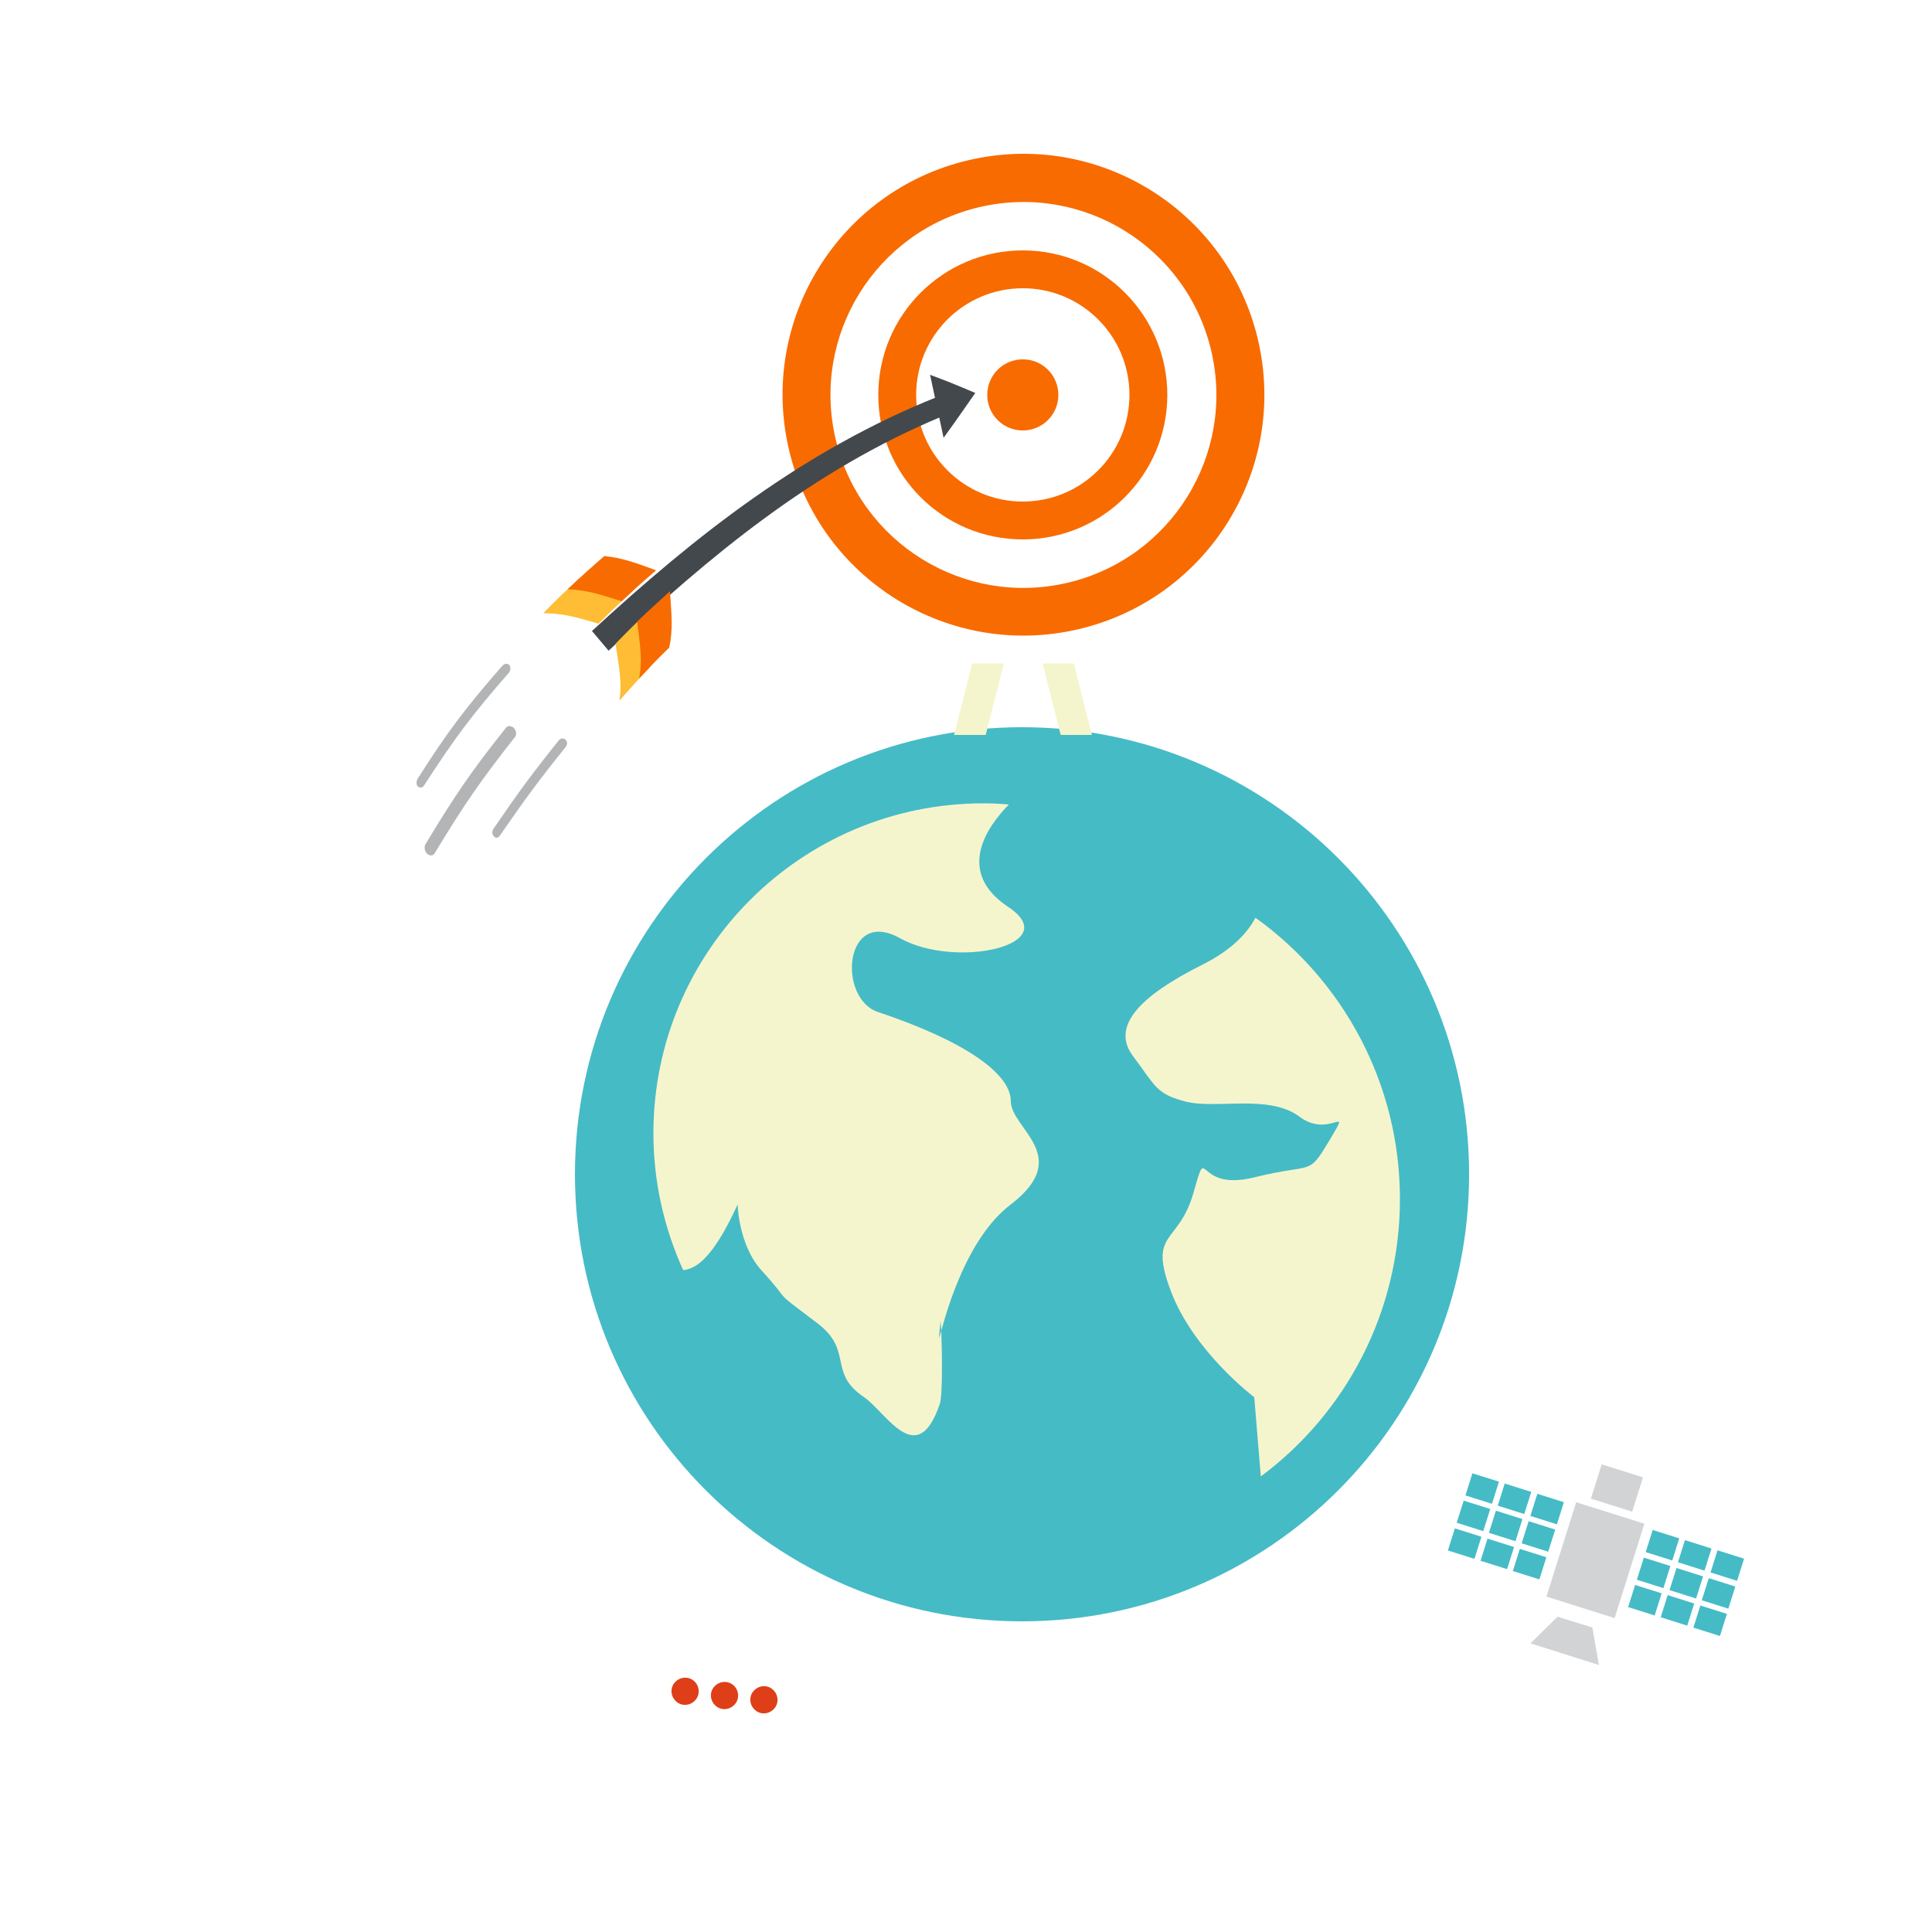 <svg xmlns="http://www.w3.org/2000/svg" version="1.1" id="Layer_1" x="0px" y="0px" viewBox="0 0 500 500" style="enable-background:new 0 0 500 500;"> <style type="text/css"> .st0{fill:#ffff;} .st1{fill:#45BBC6;} .st2{fill:#F5F5CD;} .st3{fill:#FFFFFF;} .st4{opacity:0.8;} .st5{fill:#F86B00;} .st6{fill:#43484D;} .st7{fill:#FFBD35;} .st8{fill:#B2B4B6;} .st9{fill:#DE3F18;} .st10{opacity:0.6;} .st11{fill:#D1D3D4;} </style> <rect class="st0" width="500" height="500"/> <g id="illustration_9_"> <g> <g> <path class="st1" d="M380.2,303.9c0-63.9-51.8-115.7-115.7-115.7c-63.9,0-115.7,51.8-115.7,115.7c0,63.9,51.8,115.7,115.7,115.7 C328.4,419.6,380.2,367.8,380.2,303.9z"/> </g> <g> <g> <path class="st2" d="M190.9,311.7c0,0,0.2,10.5,6.2,17.1c8.6,9.4,1.7,4,14.5,13.7c9.3,7.1,2.6,12.7,11.9,19 c5.9,4,13.8,19.1,19.7,1.9c0.8-2.3,0.6-13.8,0.4-19c-0.8,2.7-0.7,2.7-0.2-2.4c0-0.3,0.1,0.7,0.2,2.4c1.6-5.8,6.8-24.2,18-32.7 c16.3-12.5,0-19.6,0-26.7c0-7.1-11.7-15.5-34.4-23.1c-10.5-3.5-8.8-27.2,5.7-19.1c14.5,8.1,42.8,1.7,28-8.1 c-13.5-9-5.7-20.5,0.2-26.5c-2.2-0.2-4.4-0.3-6.6-0.3c-47.2,0-85.4,38.3-85.4,85.4c0,12.6,2.8,24.6,7.7,35.4 C181.2,328.4,185.7,323.1,190.9,311.7z"/> </g> <g> <path class="st2" d="M310.9,249.8c-15.7,7.9-23.5,15.7-17.7,23.5c5.9,7.8,5.9,9.8,13.7,11.8c7.9,2,21.6-2,29.4,3.9 c7.9,5.9,13.7-3.9,7.9,5.9c-5.9,9.8-3.9,5.9-19.6,9.8c-15.7,3.9-11.8-9.8-15.7,3.9c-3.9,13.7-11.8,9.8-5.9,25.5 c5.9,15.7,21.6,27.5,21.6,27.5l1.7,20.5c21.9-16.3,36-42.4,36-71.8c0-30-14.8-56.6-37.4-72.8C323.1,241,319.2,245.7,310.9,249.8 z"/> </g> </g> </g> <g> <path class="st3" d="M402,152.9C407.3,154,407.3,154,402,152.9c5.6-0.5,7.2-1.6,9.8-6.5c-1.1,5.3-1.1,5.3,0,0 c0.5,5.6,1.6,7.2,6.5,9.8c-5.3-1.1-5.3-1.1,0,0c-5.6,0.5-7.2,1.6-9.8,6.5c1.1-5.3,1.1-5.3,0,0C408.1,157.1,407,155.6,402,152.9z"/> </g> <g> <path class="st3" d="M345.3,184.6C348.9,185.3,348.9,185.3,345.3,184.6c3.8-0.4,4.9-1.1,6.7-4.4c-0.7,3.6-0.7,3.6,0,0 c0.4,3.8,1.1,4.9,4.4,6.7c-3.6-0.7-3.6-0.7,0,0c-3.8,0.4-4.9,1.1-6.7,4.4c0.7-3.6,0.7-3.6,0,0 C349.4,187.4,348.7,186.4,345.3,184.6z"/> </g> <g> <path class="st3" d="M123.3,372.5C124.8,372.9,124.8,372.9,123.3,372.5c1.6-0.2,2.1-0.5,2.9-1.9c-0.3,1.5-0.3,1.5,0,0 c0.2,1.6,0.5,2.1,1.9,2.9c-1.5-0.3-1.5-0.3,0,0c-1.6,0.2-2.1,0.5-2.9,1.9c0.3-1.5,0.3-1.5,0,0C125,373.8,124.7,373.3,123.3,372.5z "/> </g> <g> <path class="st3" d="M102.5,273.3C104.1,273.6,104.1,273.6,102.5,273.3c1.6-0.2,2.1-0.5,2.9-1.9c-0.3,1.5-0.3,1.5,0,0 c0.2,1.6,0.5,2.1,1.9,2.9c-1.5-0.3-1.5-0.3,0,0c-1.6,0.2-2.1,0.5-2.9,1.9c0.3-1.5,0.3-1.5,0,0C104.3,274.6,104,274.1,102.5,273.3z "/> </g> <g> <path class="st3" d="M424,359.7C425.6,360,425.6,360,424,359.7c1.6-0.2,2.1-0.5,2.9-1.9c-0.3,1.5-0.3,1.5,0,0 c0.2,1.6,0.5,2.1,1.9,2.9c-1.5-0.3-1.5-0.3,0,0c-1.6,0.2-2.1,0.5-2.9,1.9c0.3-1.5,0.3-1.5,0,0C425.8,360.9,425.5,360.5,424,359.7z "/> </g> <g> <path class="st3" d="M337,435.1C338.2,435.4,338.2,435.4,337,435.1c1.2-0.1,1.6-0.3,2.2-1.4c-0.2,1.2-0.2,1.2,0,0 c0.1,1.2,0.3,1.6,1.4,2.2c-1.2-0.2-1.2-0.2,0,0c-1.2,0.1-1.6,0.3-2.2,1.4c0.2-1.2,0.2-1.2,0,0C338.3,436,338.1,435.7,337,435.1z"/> </g> <g class="st4"> <g> <g> <g> <path class="st3" d="M447.8,216.4c0.6-0.3,0.8-0.9,0.5-1.5c-0.3-0.6-0.9-0.8-1.5-0.5l-8.2,3.9c-0.6,0.3-0.8,0.9-0.5,1.5 c0.2,0.4,0.6,0.6,1,0.6c0.2,0,0.4,0,0.5-0.1L447.8,216.4z"/> </g> <g> <path class="st3" d="M439.2,221L439.2,221c-0.7,0-1.3-0.4-1.6-1c-0.4-0.9,0-1.9,0.8-2.4l8.2-3.9c0.9-0.4,2,0,2.4,0.8 c0.4,0.9,0,1.9-0.8,2.4l-8.2,3.9C439.7,220.9,439.4,221,439.2,221z M447.4,214.9c-0.1,0-0.1,0-0.2,0l-8.2,3.9 c-0.2,0.1-0.3,0.4-0.2,0.6c0.1,0.2,0.2,0.3,0.4,0.3l0,0.6v-0.6c0.1,0,0.1,0,0.2,0l8.2-3.9c0.2-0.1,0.3-0.4,0.2-0.6 C447.7,215,447.5,214.9,447.4,214.9z"/> </g> </g> <g> <g> <path class="st3" d="M450.5,224.9l-9-1.1c-0.6-0.1-1.2,0.4-1.3,1c-0.1,0.6,0.4,1.2,1,1.3l9,1.1c0,0,0.1,0,0.1,0 c0.6,0,1.1-0.4,1.2-1C451.6,225.5,451.2,225,450.5,224.9z"/> </g> <g> <path class="st3" d="M450.4,227.8L450.4,227.8l-9.2-1.1c-1-0.1-1.7-1-1.5-2c0.1-0.9,0.9-1.6,1.8-1.6l0.2,0l9,1.1 c1,0.1,1.7,1,1.5,2C452.1,227.1,451.3,227.8,450.4,227.8z M441.5,224.4c-0.3,0-0.5,0.2-0.5,0.4c0,0.3,0.2,0.5,0.4,0.5l9.1,1.1 c0.2,0,0.4-0.2,0.5-0.4c0-0.3-0.2-0.5-0.4-0.5L441.5,224.4L441.5,224.4z"/> </g> </g> <g> <g> <path class="st3" d="M442.1,205.8c-0.5-0.3-1.2-0.2-1.6,0.3l-4.9,7.6c-0.3,0.5-0.2,1.2,0.3,1.6c0.2,0.1,0.4,0.2,0.6,0.2 c0.4,0,0.8-0.2,1-0.5l4.9-7.6C442.7,206.8,442.6,206.1,442.1,205.8z"/> </g> <g> <path class="st3" d="M436.5,216.1L436.5,216.1L436.5,216.1c-0.4,0-0.7-0.1-1-0.3c-0.4-0.3-0.7-0.7-0.8-1.1 c-0.1-0.5,0-0.9,0.2-1.3l4.9-7.6c0.5-0.8,1.7-1,2.5-0.5c0.4,0.3,0.7,0.7,0.8,1.1c0.1,0.5,0,0.9-0.2,1.3l-5,7.6 C437.6,215.8,437.1,216.1,436.5,216.1z M441.4,206.3c-0.2,0-0.3,0.1-0.4,0.2l-5,7.6c-0.1,0.1-0.1,0.2-0.1,0.4 c0,0.1,0.1,0.2,0.2,0.3c0.1,0,0.2,0.1,0.2,0.1l0,0.6v-0.6l0,0c0.2,0,0.3-0.1,0.4-0.2l4.9-7.6c0.1-0.1,0.1-0.2,0.1-0.4 c0-0.1-0.1-0.2-0.2-0.3C441.6,206.3,441.5,206.3,441.4,206.3z"/> </g> </g> </g> <g> <path class="st3" d="M422.3,205l8.4,18.3l7.9,17.2l-3.4,1.6l-1-2.1l-0.4-0.9l-1,0.1l-10.5,1.6l-1.3,0.2l0.2,1.3 c0.4,2.8-0.3,6.3-3.5,7.8l-6.3,2.9c-0.5,0.2-1,0.3-1.5,0.3l-0.1,0c-0.4,0-0.7-0.1-1.1-0.2c-0.9-0.3-1.6-1-2-1.8l-3.1-6.7 l-0.4-0.9l-1,0.1l-4,0.6l-0.6-1.2l-1.3,1.1l-2.9,2.4l-2.2-4.8l-2.6-5.6l3.7-0.6l1.7-0.3l-0.7-1.6l-0.1-0.2l26.3-22.9l0.7-0.6 l-0.4-0.9l-1.3-2.8L422.3,205L422.3,205z M422.9,203.3l-5.9,2.7l1.9,4l-27,23.6l0.5,1l-5.4,0.8l3.3,7.2l2.9,6.3l4.2-3.5l0.3,0.6 l4.9-0.8l3.1,6.7c0.5,1.2,1.5,2.1,2.7,2.5c0.5,0.2,1,0.3,1.5,0.3l0,0c0.1,0,0.1,0,0.2,0c0.7,0,1.4-0.2,2-0.5l6.3-2.9 c3.6-1.7,4.8-5.5,4.2-9.2l10.5-1.6l1.5,3.2l5.8-2.7l-8.5-18.4L422.9,203.3L422.9,203.3z"/> </g> <g> <path class="st3" d="M420.5,242.5c0.4,2.8-0.5,5.7-3,6.9l-6.3,2.9c-0.4,0.2-0.7,0.2-1.1,0.2c0,0-0.1,0-0.1,0v0 c-0.3,0-0.5-0.1-0.8-0.2c-0.7-0.2-1.2-0.7-1.5-1.4l-2.8-6.1L420.5,242.5L420.5,242.5z M421.6,241l-1.3,0.2l-15.7,2.4l-1.7,0.3 l0.7,1.6l2.8,6.1c0.4,1,1.2,1.7,2.2,2.1c0.4,0.1,0.8,0.2,1.2,0.2l0,0l0.1,0c0.6,0,1.2-0.1,1.7-0.4l6.3-2.9 c2.9-1.3,4.3-4.5,3.8-8.2L421.6,241L421.6,241z"/> </g> </g> <g> <polygon class="st2" points="246.9,190.2 255.1,190.2 259.8,171.7 251.6,171.7 "/> </g> <g> <polygon class="st2" points="282.6,190.2 274.5,190.2 269.8,171.7 277.9,171.7 "/> </g> <g> <ellipse transform="matrix(0.974 -0.229 0.229 0.974 -16.349 63.223)" class="st5" cx="264.7" cy="102.2" rx="62.3" ry="62.3"/> </g> <g> <ellipse transform="matrix(0.974 -0.229 0.229 0.974 -16.358 63.289)" class="st3" cx="264.7" cy="102.2" rx="49.9" ry="49.9"/> </g> <g> <path class="st5" d="M302.1,102.2c0-20.6-16.7-37.4-37.4-37.4c-20.6,0-37.4,16.7-37.4,37.4s16.7,37.4,37.4,37.4 C285.4,139.6,302.1,122.8,302.1,102.2z"/> </g> <g> <circle class="st3" cx="264.7" cy="102.2" r="27.6"/> </g> <g> <path class="st5" d="M273.9,102.2c0-5.1-4.1-9.2-9.2-9.2c-5.1,0-9.2,4.1-9.2,9.2c0,5.1,4.1,9.2,9.2,9.2 C269.8,111.4,273.9,107.3,273.9,102.2z"/> </g> <g> <g> <g> <path class="st6" d="M157.5,168.4c26.4-24.7,52.5-46.5,86.2-60.6c-0.4-2-0.7-3.1-1.1-5.1c-34.5,13.8-62.4,35.7-89.4,60.6 C154.9,165.3,155.8,166.4,157.5,168.4z"/> </g> <g> <g> <path class="st6" d="M252.4,101.7c-4.7-2-7.1-3-11.7-4.7c1.3,6.2,2.2,10.1,3.5,16.3C247.7,108.5,249.3,106.1,252.4,101.7z"/> </g> <g> <path class="st7" d="M149.9,149.7c-3.8,3.5-5.7,5.3-9.3,9c4.8,0,8.2,0.9,14.3,2.7c3.5-3.5,5.2-5.1,8.8-8.4 C157.8,151.1,154.6,150,149.9,149.7z"/> </g> <g> <path class="st7" d="M167.7,158.3c-3.4,3.2-5.1,4.9-8.4,8.3c1,6.7,1.7,10.1,1,14.7c3.1-3.5,4.6-5.1,7.7-8.4 C168.9,168.2,168.3,164.9,167.7,158.3z"/> </g> <g> <path class="st5" d="M156.4,143.9c-3.8,3.3-5.8,5.1-9.5,8.6c4.8,0.2,8,1.2,14,3.1c3.5-3.3,5.3-4.9,8.9-8 C164.1,145.5,161,144.4,156.4,143.9z"/> </g> <g> <path class="st5" d="M173.4,153c-3.4,3.1-5.1,4.6-8.5,7.9c0.8,6.6,1.4,10,0.5,14.7c3.1-3.3,4.6-4.9,7.8-8 C174.2,162.8,173.8,159.5,173.4,153z"/> </g> </g> <g> <path class="st8" d="M109.8,203.2c8-12.4,12.4-18.2,21.9-29.1c0.5-0.6,0.5-1.5,0.1-2l0,0c-0.5-0.5-1.2-0.4-1.8,0.2 c-9.5,10.9-14,16.8-21.9,29.2c-0.4,0.7-0.4,1.6,0,2l0,0C108.6,204,109.4,203.9,109.8,203.2z"/> </g> <g> <path class="st8" d="M112.5,220.8c7.8-12.9,12-18.9,20.8-30.1c0.5-0.6,0.3-1.6-0.3-2.3l0,0c-0.7-0.6-1.6-0.7-2.1,0 c-8.9,11.2-13.1,17.3-20.8,30.1c-0.4,0.7-0.2,1.8,0.4,2.4l0,0C111.2,221.6,112.1,221.5,112.5,220.8z"/> </g> <g> <path class="st8" d="M129.4,216.2c6.7-9.7,10.1-14.3,17-22.9c0.4-0.5,0.5-1.3,0.1-1.7c-0.1-0.1-0.1-0.1-0.2-0.2 c-0.4-0.4-1.1-0.4-1.6,0.1c-6.9,8.6-10.3,13.2-17,23c-0.4,0.6-0.4,1.5,0.1,1.9c0.1,0.1,0.1,0.1,0.2,0.2 C128.4,217,129,216.8,129.4,216.2z"/> </g> </g> </g> <g> <g> <path class="st3" d="M207.1,416c0,0-6.2,0.2-9,3c-4.5-1.3-16.5-3.2-23.9-0.9c-7.4,2.3-10.1,9.7-10.7,16.5 c-0.5,6.8-0.9,11.5,2.5,16c3.4,4.6,8,5.9,13.3,6.9c5.3,1.1,23.4,4.3,28.7-5.3c5.3-9.7,6-24.2-1.8-29.8 C206,421.9,205.1,420.2,207.1,416z"/> </g> <g> <g> <g> <path class="st9" d="M180.8,438.1c-0.2,1.9-2,3.3-3.9,3.1c-1.9-0.2-3.3-2-3.1-3.9c0.2-1.9,2-3.3,3.9-3.1 C179.6,434.4,181,436.1,180.8,438.1z"/> </g> </g> <g> <g> <path class="st9" d="M191,439.2c-0.2,1.9-2,3.3-3.9,3.1s-3.3-2-3.1-3.9c0.2-1.9,2-3.3,3.9-3.1 C189.8,435.5,191.2,437.2,191,439.2z"/> </g> </g> <g> <g> <path class="st9" d="M201.2,440.3c-0.2,1.9-2,3.3-3.9,3.1c-1.9-0.2-3.3-2-3.1-3.9c0.2-1.9,2-3.3,3.9-3.1 C200,436.6,201.4,438.4,201.2,440.3z"/> </g> </g> </g> </g> <g class="st10"> <g> <path class="st3" d="M94.7,380.2L94.7,380.2c-5.1,0-9.6-3.2-11.3-8c-0.2-0.6-0.4-1.2-0.5-1.8l-15.1-4.6c-1.4,2.2-3.5,3.9-6,4.7 c-1.3,0.4-2.6,0.7-3.9,0.7c-5.1,0-9.6-3.2-11.3-8c-2.2-6.2,1.1-13,7.3-15.2c1.8-0.6,3.8-0.8,5.7-0.5l10.1-14.7 c-0.6-0.8-1-1.6-1.2-2.5c-1.1-3-0.9-6.2,0.5-9.1c1.4-2.9,3.8-5,6.8-6.1c1.3-0.4,2.6-0.7,3.9-0.7c5.1,0,9.6,3.2,11.3,8 c1.1,3,0.9,6.2-0.5,9.1c-1.4,2.9-3.8,5-6.8,6.1c-1.8,0.6-3.7,0.8-5.6,0.5L68.1,353c0.5,0.8,0.9,1.6,1.2,2.3 c0.1,0.2,0.1,0.3,0.1,0.5l16.1,4.8c1.4-1.7,3.2-3,5.3-3.7c1.3-0.4,2.6-0.7,3.9-0.7c5.1,0,9.6,3.2,11.3,8c1.1,3,0.9,6.2-0.5,9.1 c-1.4,2.9-3.8,5-6.8,6.1C97.4,379.9,96,380.2,94.7,380.2z M66.9,363.2l18.1,5.5l0.1,0.7c0.1,0.7,0.2,1.4,0.5,2.1 c1.4,3.9,5.1,6.5,9.2,6.5h0c1.1,0,2.2-0.2,3.2-0.5c2.5-0.9,4.4-2.6,5.6-5c1.1-2.3,1.3-5,0.4-7.5c-1.4-3.9-5.1-6.5-9.2-6.5 c-1.1,0-2.2,0.2-3.2,0.5c-1.9,0.7-3.5,1.9-4.7,3.5l-0.5,0.6l-18.8-5.6l-0.2-1c0-0.2-0.1-0.3-0.1-0.5c-0.3-0.8-0.7-1.6-1.3-2.4 l-0.4-0.6l11.8-17.2l0.7,0.1c1.8,0.4,3.5,0.2,5.1-0.3c2.5-0.9,4.4-2.6,5.6-5c1.1-2.3,1.3-5,0.4-7.4c-1.4-3.9-5.1-6.5-9.2-6.5 c-1.1,0-2.2,0.2-3.2,0.5c-2.5,0.9-4.4,2.6-5.6,5c-1.1,2.3-1.3,5-0.4,7.4c0.3,0.8,0.7,1.6,1.4,2.5l0.5,0.6l-11.8,17.1l-0.7-0.2 c-1.8-0.4-3.6-0.3-5.3,0.3c-5.1,1.8-7.8,7.3-6,12.4c1.4,3.9,5.1,6.5,9.2,6.5c1.1,0,2.2-0.2,3.2-0.5c2.2-0.8,4.1-2.4,5.3-4.5 L66.9,363.2z"/> </g> </g> <g> <g> <g> <rect x="403.5" y="390.8" transform="matrix(0.954 0.301 -0.301 0.954 140.61 -105.503)" class="st11" width="18.5" height="25.6"/> </g> <g> <polygon class="st11" points="396.1,425.3 413.8,430.9 412.1,421.2 403.1,418.4 "/> </g> <g> <g> <rect x="397.2" y="387.1" transform="matrix(0.301 -0.954 0.954 0.301 -92.791 654.737)" class="st1" width="6" height="7.2"/> </g> <g> <rect x="388.8" y="384.4" transform="matrix(0.301 -0.954 0.954 0.301 -96.132 644.876)" class="st1" width="6" height="7.2"/> </g> <g> <rect x="380.4" y="381.8" transform="matrix(0.301 -0.954 0.954 0.301 -99.484 634.993)" class="st1" width="6" height="7.2"/> </g> <g> <rect x="395" y="394.2" transform="matrix(0.301 -0.954 0.954 0.301 -101.153 657.585)" class="st1" width="6" height="7.2"/> </g> <g> <rect x="386.6" y="391.5" transform="matrix(0.301 -0.954 0.954 0.301 -104.522 647.667)" class="st1" width="6" height="7.2"/> </g> <g> <rect x="378.2" y="388.9" transform="matrix(0.301 -0.954 0.954 0.301 -107.851 637.829)" class="st1" width="6" height="7.2"/> </g> <g> <rect x="392.7" y="401.3" transform="matrix(0.301 -0.954 0.954 0.301 -109.521 660.421)" class="st1" width="6" height="7.2"/> </g> <g> <rect x="384.3" y="398.7" transform="matrix(0.301 -0.954 0.954 0.301 -112.873 650.538)" class="st1" width="6" height="7.2"/> </g> <g> <rect x="375.9" y="396" transform="matrix(0.301 -0.954 0.954 0.301 -116.213 640.677)" class="st1" width="6" height="7.2"/> </g> </g> <g> <g> <rect x="443.9" y="401.8" transform="matrix(0.301 -0.954 0.954 0.301 -74.244 709.486)" class="st1" width="6" height="7.2"/> </g> <g> <rect x="435.5" y="399.1" transform="matrix(0.301 -0.954 0.954 0.301 -77.569 699.65)" class="st1" width="6" height="7.2"/> </g> <g> <rect x="427.1" y="396.5" transform="matrix(0.301 -0.954 0.954 0.301 -80.908 689.79)" class="st1" width="6" height="7.2"/> </g> <g> <rect x="441.6" y="408.9" transform="matrix(0.301 -0.954 0.954 0.301 -82.59 712.359)" class="st1" width="6" height="7.2"/> </g> <g> <rect x="433.2" y="406.3" transform="matrix(0.301 -0.954 0.954 0.301 -85.93 702.498)" class="st1" width="6" height="7.2"/> </g> <g> <rect x="424.8" y="403.6" transform="matrix(0.301 -0.954 0.954 0.301 -89.282 692.614)" class="st1" width="6" height="7.2"/> </g> <g> <rect x="439.4" y="416.1" transform="matrix(0.301 -0.954 0.954 0.301 -90.972 715.169)" class="st1" width="6" height="7.2"/> </g> <g> <rect x="431" y="413.4" transform="matrix(0.301 -0.954 0.954 0.301 -94.324 705.285)" class="st1" width="6" height="7.2"/> </g> <g> <rect x="422.6" y="410.7" transform="matrix(0.301 -0.954 0.954 0.301 -97.65 695.451)" class="st1" width="6" height="7.2"/> </g> </g> </g> <g> <rect x="412.7" y="380.3" transform="matrix(0.954 0.301 -0.301 0.954 135.275 -108.054)" class="st11" width="11.2" height="9.3"/> </g> </g> </g> </svg>